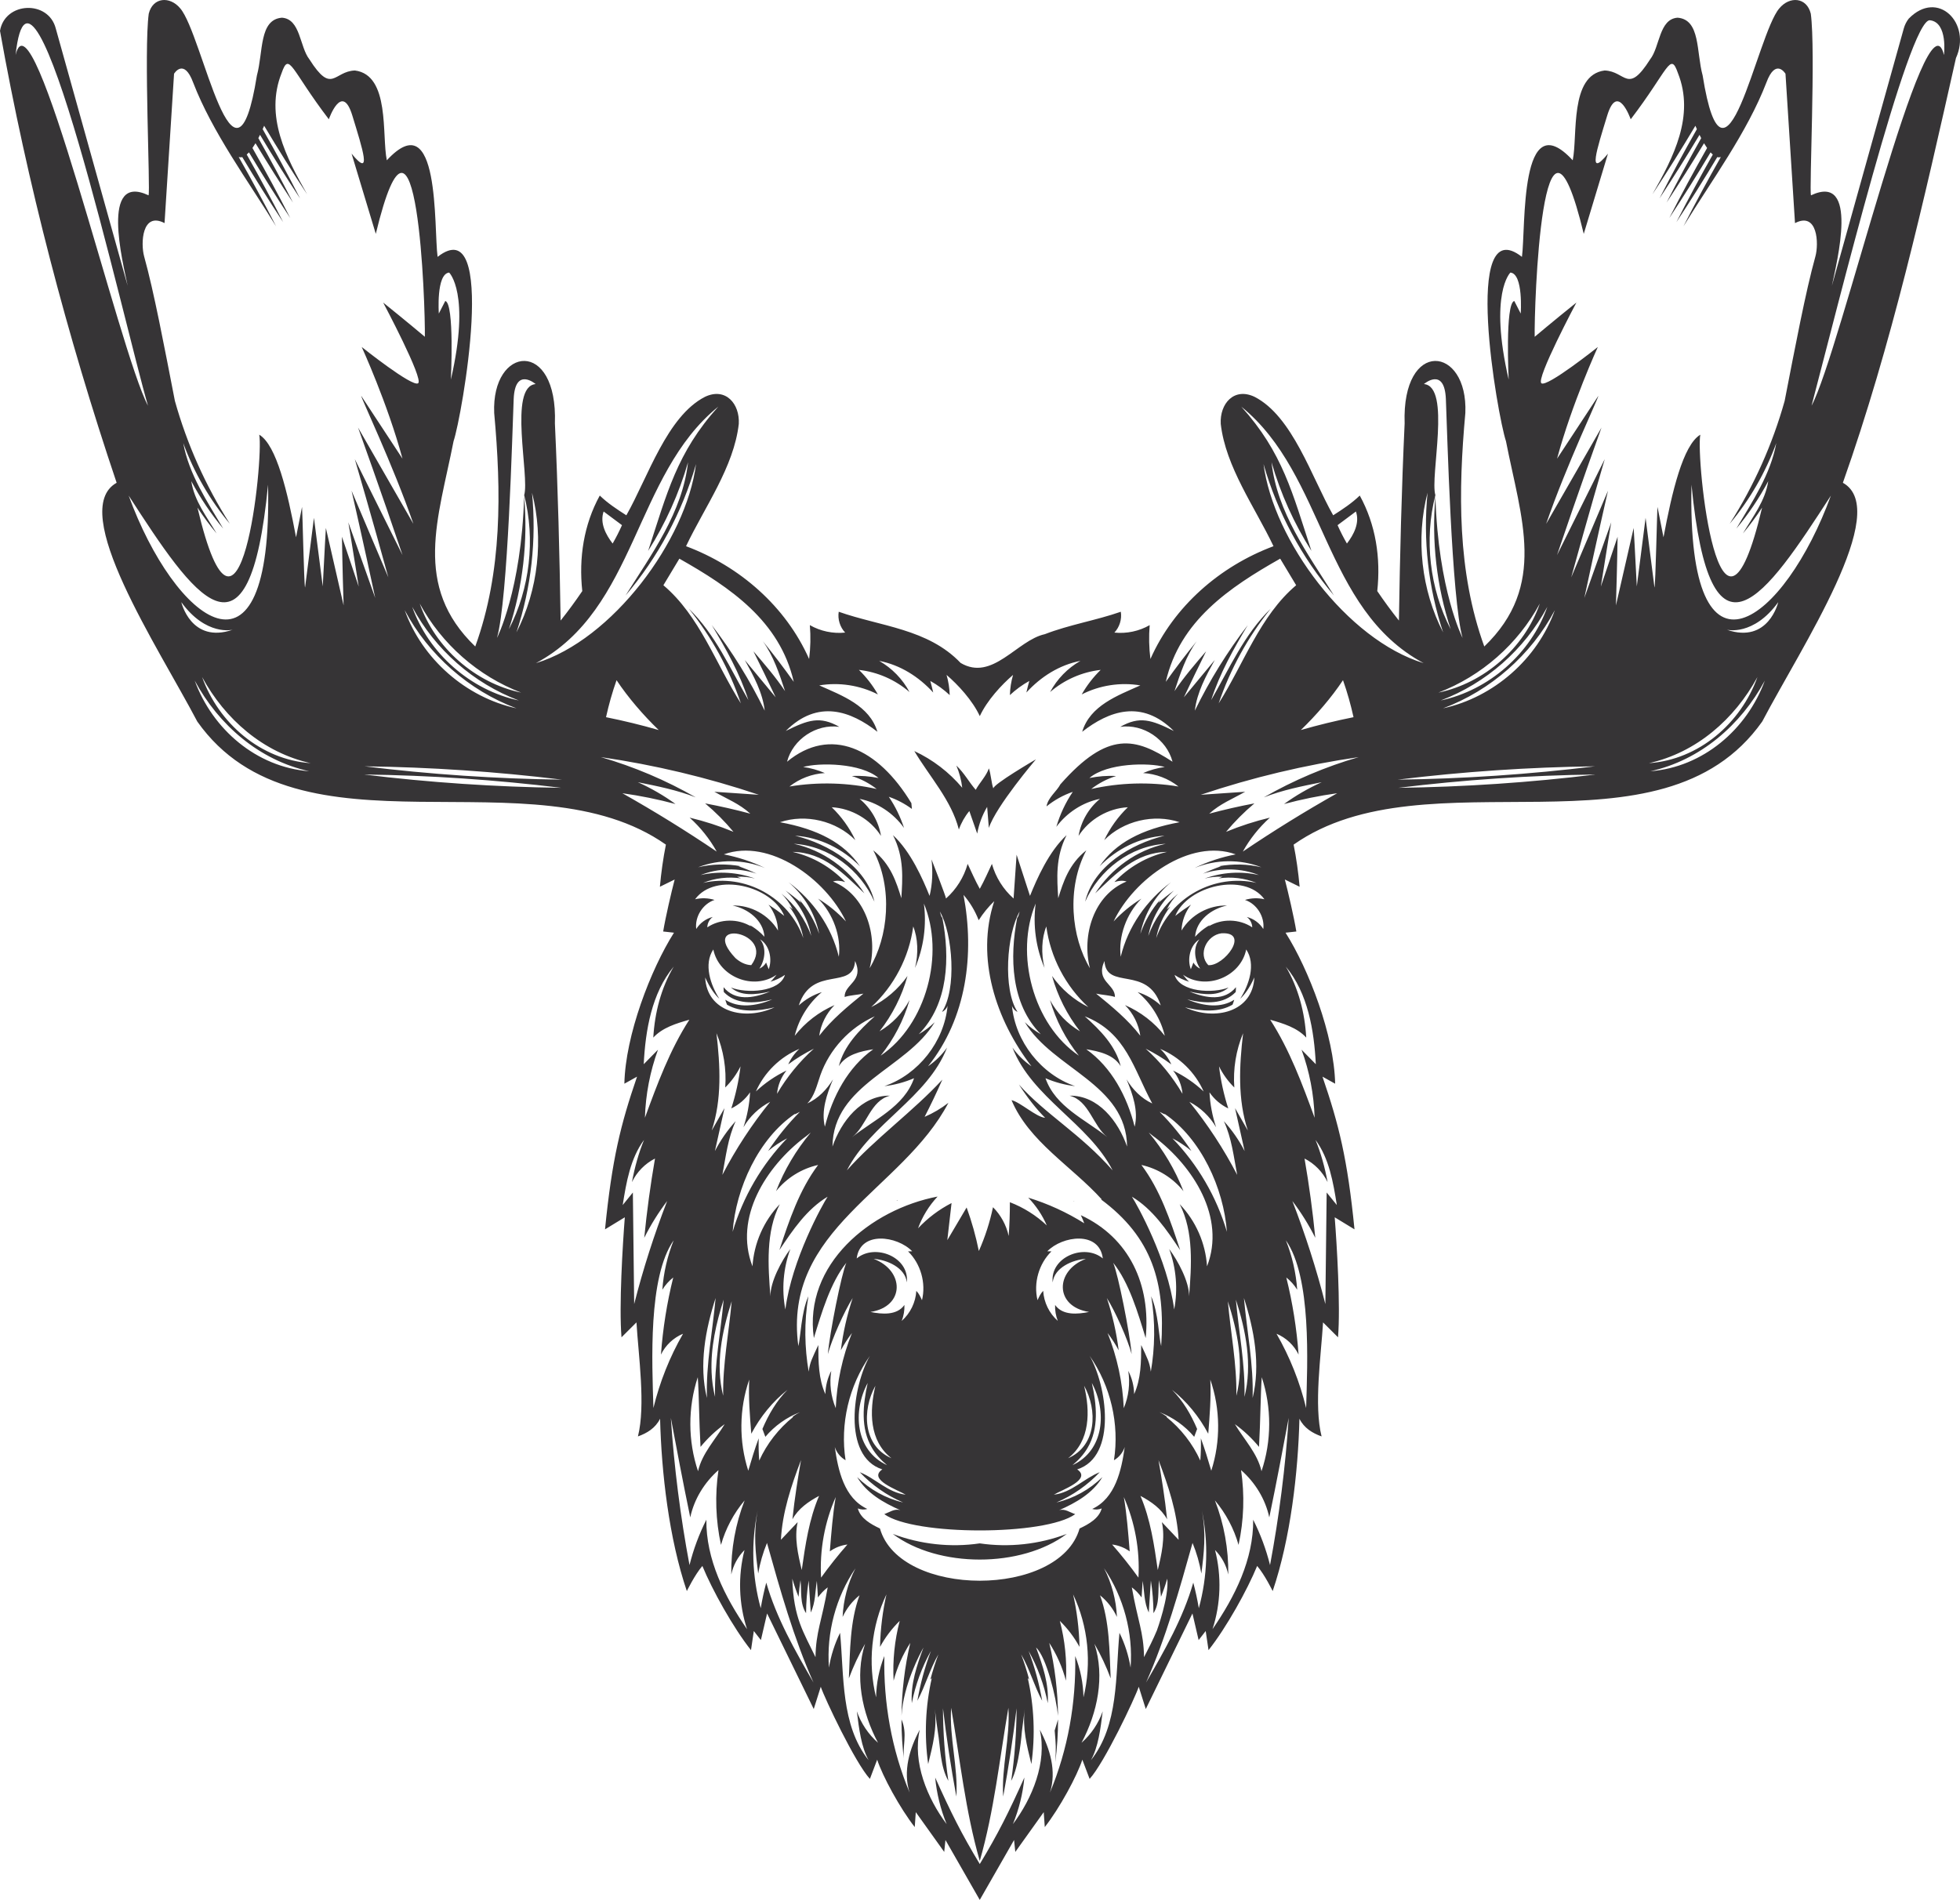 <?xml version="1.0" encoding="UTF-8"?>
<svg id="b" data-name="Layer 2" xmlns="http://www.w3.org/2000/svg" width="515.708" height="500" viewBox="0 0 515.708 500">
  <g id="c" data-name="Layer 2">
    <path d="m277.501,455.434l.891-2.932c-.002,3.754-.241,7.508-.72,11.231.214-3.712.149-4.594-.171-8.299Zm-19.707-49.258c-7.682,1.129-15.626.255-22.889-2.486,11.949,8.995,33.823,8.999,45.778,0-7.263,2.741-15.207,3.615-22.889,2.486Zm-23.6-223.484c-.01-.005-.02-.011-.031-.016.017.033.031.067.049.1-.007-.028-.012-.056-.018-.084Zm48.257,133.481c.078.014.157.022.235.036-.084-.029-.187-.071-.275-.103.014.022.027.045.04.067Zm-46.294-.19c.033-.04.064-.077.096-.115-.133.054-.268.108-.4.161.102-.015.203-.033.304-.047Zm45.237-133.29c-.007.028-.012.056-.018.083.017-.033.031-.067.049-.1-.01.005-.02.011-.03.016ZM514.645,15.28c-8.461,37.598-16.893,75.389-29.753,111.773,13.006,7.263-10.899,43.156-21.224,62.838-26.733,37.802-88.205,7.715-123.296,32.393.702,3.479,1.253,7.377,1.581,11.088-.14-.069-3.744-1.84-3.888-1.91.883,3.395,2.386,9.821,3.026,13.682l-2.843.315c6.137,9.702,12.792,27.031,13.051,39.741l-3.334-1.853c4.323,12.604,6.59,21.679,8.426,40.183-.669-.408-4.451-2.71-5.208-3.171.558,7.15,1.556,23.337.871,31.582-.002-.002-3.936-3.925-3.936-3.926-.529,8.78-2.447,21.889-.385,30.012-2.372-.843-4.609-2.186-5.829-4.657-.354,14.183-2.342,31.51-7.04,45.357,0,0-2.091-4.303-4.087-6.611-2.577,6.283-8.087,16.223-12.792,22.155-.186-1.254-.559-3.78-.745-5.034-.16.205-1.751,2.248-1.86,2.388l-1.628-7.009s-9.595,19.683-12.278,25.149c-.395-1.253-1.439-4.559-1.848-5.855-1.031,3.068-9.026,19.979-12.929,24.245l-1.916-5.053c-1.385,4.279-5.984,12.774-9.882,17.734l-.257-3.653-.019-.276-7.48,10.468-.324-3.14c-1.274,2.21-7.612,13.313-9.027,15.768-1.415-2.455-7.753-13.557-9.027-15.768l-.324,3.14-7.48-10.468-.019.276-.256,3.653c-3.898-4.96-8.497-13.455-9.882-17.734l-1.916,5.053c-3.902-4.265-11.897-21.177-12.929-24.245-.409,1.296-1.452,4.603-1.848,5.855-2.683-5.466-12.278-25.148-12.278-25.149l-1.628,7.009c-.109-.14-1.7-2.183-1.86-2.388-.186,1.255-.56,3.78-.745,5.034-4.705-5.932-10.215-15.872-12.792-22.155-1.996,2.308-4.087,6.611-4.087,6.611-4.699-13.847-6.686-31.174-7.04-45.357-1.22,2.471-3.457,3.814-5.829,4.657,2.062-8.142.144-21.213-.385-30.012,0,0-3.935,3.925-3.936,3.926-.685-8.245.313-24.432.871-31.582-.757.461-4.539,2.764-5.208,3.171,1.837-18.503,4.103-27.578,8.426-40.183l-3.334,1.853c.259-12.71,6.914-30.039,13.051-39.741l-2.843-.315c.64-3.861,2.144-10.287,3.026-13.682-.15.074-3.743,1.839-3.888,1.91.328-3.712.879-7.61,1.581-11.088-35.069-24.672-96.58,5.404-123.297-32.391-10.323-19.684-34.229-55.577-21.222-62.84C17.65,88.35,7.155,48.208,0,8.118,1.296.422,12.741-.052,14.673,7.495c0,0,18.92,67.722,18.92,67.722-1.26-6.114-7.288-29.846,5.495-23.814.505-1.406-1.261-38.11.05-47.792,1.071-4.381,5.57-4.68,8.283-1.414,5.962,6.929,14.3,54.428,20.176,17.658,1.694-6.152.538-14.705,6.579-15.198,4.922.333,4.641,7.683,7.244,10.973,5.962,9.386,6.38,3.103,11.964,2.92,9.313,1.186,7.028,17.132,8.398,23.634,14.099-15.259,12.317,17.785,13.357,25.416,15.969-12.492,6.414,41.984,4.203,48.5-3.993,20.352-10.887,38.081,5.705,54.039,7.148-19.713,6.85-40.903,4.985-61.44-.758-17.763,16.752-19.707,15.974,2.737.8,17.281,1.232,34.582,1.502,51.878,2.005-2.513,3.896-5.101,5.7-7.758-.942-8.755.385-17.454,4.603-25.141,2.09,2.021,4.545,3.636,6.994,5.197,5.673-10.003,10.686-26.064,20.691-31.181,5.411-2.566,9.182,1.81,8.893,7.12-1.284,11.348-9.02,21.942-13.879,32.194,14.111,5.277,26.237,15.826,32.382,29.684.374-2.954.442-5.947.194-8.914,2.79,1.601,6.089,2.298,9.288,1.964-1.362-1.439-2.005-3.527-1.69-5.483,10.976,3.878,23.46,4.45,32.073,13.468,8.375,4.973,14.85-5.996,22.146-7.563,6.486-2.509,13.434-3.615,20.001-5.905.316,1.956-.328,4.044-1.69,5.483,3.199.335,6.498-.363,9.288-1.964-.248,2.967-.18,5.96.194,8.914,6.146-13.858,18.271-24.407,32.382-29.684-4.857-10.246-12.597-20.852-13.88-32.194-.288-5.311,3.483-9.686,8.894-7.12,10.006,5.117,15.018,21.178,20.691,31.181,2.448-1.561,4.904-3.176,6.994-5.197,4.218,7.687,5.545,16.386,4.603,25.141,1.803,2.657,3.695,5.245,5.7,7.758.269-17.296.701-34.598,1.502-51.878-.778-22.444,16.732-20.5,15.973-2.737-1.865,20.535-2.162,41.73,4.986,61.44,16.603-15.995,9.694-33.661,5.702-54.039-2.209-6.538-11.767-60.973,4.206-48.5,1.036-7.59-.74-40.697,13.357-25.416,1.357-6.495-.901-22.454,8.397-23.634,5.585.184,6.002,6.467,11.965-2.919,2.597-3.289,2.326-10.642,7.243-10.973,6.042.493,4.886,9.046,6.58,15.198,5.882,36.767,14.209-10.728,20.176-17.658,2.713-3.266,7.212-2.967,8.283,1.414,1.311,9.682-.455,46.387.05,47.792,12.782-6.012,6.759,17.663,5.495,23.814,0,0,18.92-67.723,18.92-67.723.263-.942.701-1.812,1.289-2.576,7.68-7.899,16.612,1.234,12.44,10.361Zm-117.235,56.451s-5.703,5.453-.453,28.165c0,0-.985-20.05,1.474-20.687l1.695,3.307s.739-10.449-2.716-10.786Zm-281.948,10.786l1.695-3.307c2.459.637,1.474,20.687,1.474,20.687,5.25-22.712-.453-28.165-.453-28.165-3.455.337-2.716,10.786-2.716,10.786Zm263.01,99.757c12.085-2.517,22.636-11.776,26.685-23.44-5.792,10.69-15.333,19.08-26.685,23.44Zm28.659-22.57c-6.066,11.29-16.07,20.087-28.052,24.64,12.696-2.697,23.745-12.393,28.052-24.64Zm-10.389,16.46c-4.983,4.373-10.731,7.898-17.055,10.25,13.308-2.878,24.855-13.011,29.419-25.841-3.151,5.966-7.385,11.211-12.364,15.591Zm-22.084-75.091c7.232.623,1.534,24.345,3.013,29.233-2.985,11.636-1.497,24.628,4.028,35.29-3.7-11.279-5.052-23.123-4.019-34.944.738,24.74,7.145,37.23,7.145,37.23-2.914-10.342-4.031-54.211-4.391-62.849-.36-8.638-5.776-3.962-5.776-3.962Zm5.051,65.357c-3.923-11.862-5.306-24.326-4.099-36.761-3.142,12.117-1.628,25.632,4.099,36.761Zm-27.773-28.222c.735,1.654,1.556,3.269,2.461,4.836,1.812-2.355,3.415-5.434,2.369-8.433l-4.83,3.597Zm22.647,36.315c-26.552-14.238-25.798-49.529-47.983-67.507,10.941,12.134,13.48,22.81,18.457,37.972-4.566-7.232-8.117-15.072-10.496-23.33,1.472,13.237,9.58,24.138,16.435,35.062-8.543-10.083-14.893-21.867-18.542-34.597,2.585,20.092,22.015,46.277,42.129,52.4Zm-21.217,4.48c-3.037,4.579-7.044,9.22-11.095,13.123,4.611-1.327,9.189-2.438,13.865-3.382-.744-3.347-1.605-6.434-2.771-9.742Zm-46.627.437c2.599-3.651,5.314-7.219,8.14-10.698-2.808,3.912-4.348,8.568-5.849,13.143,2.484-3.708,5.405-7.1,8.319-10.481-1.992,4.015-3.941,8.05-5.848,12.106,2.707-3.27,5.414-6.54,8.121-9.81-2.324,4.206-4.694,8.55-5.24,13.323,3.875-7.946,8.55-15.502,13.932-22.515-3.755,6.265-7.391,12.751-9.633,19.732,4.803-8.298,8.679-17.293,15.655-24.035-5.961,7.392-10.642,15.919-13.679,24.901,6.585-10.392,10.865-23.055,20.386-31.087l-4.204-6.995c-13.38,7.573-26.44,16.386-30.099,32.414Zm7.597,48.983c3.432-1.667,7.084-2.851,10.798-3.574-11.991-4.349-26.841,6.489-32.132,17.654,2.172-2.337,4.642-4.362,7.322-6.003-3.971,3.991-6.101,9.955-5.446,15.293,1.93-7.967,6.828-14.874,13.243-19.616-4.112,3.445-7.054,8.338-8.065,13.574,1.155-3.347,2.943-6.378,5.211-8.985-.158.269-.311.541-.453.818,1.332-1.162,2.689-2.228,4.078-3.216-3.449,3.109-5.916,7.42-6.752,11.94,1.554-4.392,4.294-8.224,7.861-11.142-1.222,1.215-2.237,2.625-2.979,4.146.306-.254.613-.502.92-.746-1.886,2.439-3.195,5.35-3.718,8.301,3.776-10.702,15.316-17.043,26.375-14.512-3.066-1.264-6.621-1.675-9.98-1.191.347-.14.698-.278,1.053-.413-1.568-.098-3.169.06-4.717.458,4.554-1.656,9.516-2,14.288-.912-4.603-1.851-9.988-1.96-14.735-.375,1.525-.715,3.102-1.362,4.746-1.944-.184-.007-.368-.011-.553-.012,3.683-.666,7.466-.606,11.186.272-5.554-2.183-11.997-2.086-17.552.186Zm-3.929,88.489c4.215,4.38,6.809,10.286,7.183,16.353,4.977-12.869-3.629-26.251-13.734-33.966.02.065-.792-.591-1.604-1.247,3.864,4.597,6.966,9.834,9.14,15.433-2.763-3.465-6.739-5.943-11.068-6.898,4.949,6.593,7.612,14.577,10.196,22.405-3.526-5.302-7.231-10.777-12.693-14.05,1.311,2.012,9.423,16.507,11.121,29.682,1.007-5.292.549-10.854-1.31-15.91,2.294,3.072,5.297,8.625,5.232,12.452.63-8.007,1.257-17.004-2.465-24.254Zm-4.695,83.677c1.467,1.548,2.934,3.097,4.4,4.645-.364-7.235-2.71-14.214-5.29-20.982.773,4.39,1.679,9.974,2.267,15.592-1.557-2.829-4.213-4.673-7.015-6.166,2.636,6.16,3.61,12.88,4.56,19.513.992-4.137,1.987-8.446,1.078-12.602Zm-2.828-59.447c1.903,4.188,2.069,11.107,2.643,13.117,1.152-16.645-2.369-28.629-15.849-38.614.083.013.151.018.239.032-7.961-8.801-19.164-15.205-23.766-26.144,2.301.521,6.491,4.452,8.842,4.647-2.338-2.316-4.72-5.396-6.907-8.772,7.007,7.854,16.213,12.969,24.67,22.603-6.389-12.458-21.201-19.059-26.361-32.312,1.363,1.916,3.066,3.589,5.005,4.918-9.363-12.181-14.723-28.472-9.799-43.451-1.554,1.502-2.93,3.188-4.09,5.011-.93-2.432-2.288-4.699-3.994-6.666,2.96,15.61.81,32.444-9.332,45.105,1.939-1.33,3.642-3.002,5.005-4.918-5.16,13.252-19.971,19.854-26.361,32.312,7.278-8.232,17.588-15.671,25.127-23.889-1.508,3.417-3.085,6.72-4.672,9.802,2.234-.957,4.344-2.202,6.262-3.695-12.068,23.07-43.656,33.048-39.488,64.029.575-2.009.74-8.929,2.643-13.117-1.167,6.784-.988,13.656.082,19.848.298-2.49.996-3.675,2.534-7.014.005,4.389.041,8.934,1.858,12.93.029-2.125.563-4.241,1.545-6.126-.526,3.295-.112,6.735,1.181,9.811.296-6.768,1.743-13.484,4.26-19.774-1.089,1.434-2.067,2.954-2.921,4.54.586-4.669,1.63-9.28,3.114-13.746-2.174,3.422-5.493,10.837-6.528,14.757.487-5.629,3.574-21.102,4.857-24.031-4.171,5.189-6.52,13.172-8.544,19.814-2.756-19.436,14.958-33.88,32.555-37.249-2.252,2.403-4.012,5.264-5.141,8.358,2.53-2.698,5.527-4.957,8.817-6.646-.372,3.254-.744,6.508-1.116,9.761,1.693-2.866,3.386-5.732,5.08-8.599,1.357,3.732,2.433,7.566,3.215,11.459,1.644-3.697,2.896-7.568,3.726-11.527,2.06,2.064,3.511,4.728,4.127,7.578.216-2.959.321-5.926.316-8.892,3.594,1.38,6.914,3.468,9.715,6.109-1.174-2.705-2.84-5.196-4.891-7.315,5.183,1.591,10.155,3.868,14.746,6.751-.27-.723-.575-1.431-.895-2.132,12.802,5.946,18.449,18.382,17.051,32.344-2.024-6.642-4.373-14.625-8.544-19.814,1.283,2.929,4.37,18.402,4.857,24.031-1.036-3.92-4.354-11.335-6.528-14.757,1.484,4.466,2.529,9.077,3.114,13.746-.854-1.586-1.831-3.106-2.921-4.54,2.517,6.289,3.964,13.006,4.26,19.774,1.293-3.076,1.707-6.516,1.181-9.811.982,1.884,1.516,4.001,1.545,6.126,1.817-3.996,1.853-8.54,1.858-12.93,1.538,3.339,2.236,4.524,2.534,7.014,1.07-6.192,1.249-13.064.082-19.848Zm-15.507,55.979c6.12-2.847,7.698-10.203,8.56-16.314-.474,1.458-1.505,2.727-2.835,3.489,1.477-9.526-.869-19.59-6.406-27.481,4.421,7.597,7.417,26.467-3.266,29.89,3.942,2.677-4.114,5.41-6.135,6.654,4.653-.532,8.009-4.337,12.062-5.91-3.173,3.36-7.044,6.088-11.389,7.959,4.506-1.044,8.775-3.415,12.093-6.682-2.542,4.276-6.961,6.765-11.42,8.732,1.501-.519,2.884.588,4.272,1.023-7.851,5.716-42.399,5.711-50.24,0,1.25-.451,2.713-1.519,4.155-1.051.002-.004.004-.011.008-.021-4.422-1.96-8.789-4.443-11.311-8.684,3.318,3.267,7.587,5.638,12.093,6.682-4.346-1.871-8.216-4.599-11.389-7.959,4.051,1.572,7.412,5.379,12.062,5.91-2.01-1.235-10.085-3.983-6.135-6.654-10.684-3.423-7.687-22.292-3.266-29.89-5.537,7.891-7.883,17.955-6.406,27.481-1.33-.762-2.362-2.031-2.835-3.489.862,6.111,2.44,13.467,8.56,16.314-.817.235-1.714.185-2.5-.14.693,2.627,3.425,4.149,5.82,5.277,5.194,18.32,47.321,18.336,52.527,0,2.396-1.128,5.128-2.65,5.82-5.277-.786.325-1.682.375-2.5.14Zm-69.031,11.156c.396-4.98.792-9.961,1.545-14.292-2.925,6.635-4.255,13.966-3.849,21.206,2.168-3.015,4.481-5.925,6.929-8.717-1.659.203-3.266.829-4.624,1.803Zm20.58-78.956c.366-.003.731-.006,1.096-.009-3.923-4.08-13.706-5.475-14.61,1.878,4.842-4.049,13.925-.352,13.188,6.299-.417-3.878-5.229-5.965-8.72-6.185,8.152,3.067,8.281,12.555-.847,13.968,3.008.607,6.944.976,8.937-1.843.053,1.428-.191,2.866-.713,4.197,2.258-1.987,3.675-4.901,3.844-7.904.681.68,1.093,1.577,1.49,2.453,1.106-4.527-.339-9.591-3.667-12.853Zm-4.367,54.45c-5.889-4.58-5.815-12.413-4.223-19.081-3.559,6.422-3.341,15.788,4.223,19.081Zm-5.112-2.69c-3.076-5.19-2.395-11.477-1.143-17.116-3.979,7.361-3.323,17.74,5.092,21.623-1.562-1.289-2.941-2.793-3.949-4.507Zm47.214-51.76c-3.328,3.263-4.772,8.326-3.667,12.853.398-.876.809-1.773,1.49-2.453.169,3.003,1.586,5.917,3.844,7.904-.522-1.33-.766-2.769-.713-4.197,1.993,2.819,5.928,2.451,8.937,1.843-9.128-1.414-8.998-10.901-.847-13.968-3.491.22-8.303,2.307-8.72,6.185-.736-6.652,8.347-10.347,13.188-6.299-.904-7.353-10.687-5.958-14.61-1.878.365.003.731.006,1.096.009Zm8.591,35.369c1.591,6.668,1.666,14.502-4.223,19.081,7.564-3.294,7.782-12.659,4.223-19.081Zm.889,16.391c-1.008,1.714-2.387,3.218-3.949,4.507,8.415-3.883,9.071-14.262,5.092-21.623,1.253,5.639,1.933,11.926-1.143,17.116Zm11.101,27.195c-1.359-.974-2.965-1.6-4.624-1.803,2.448,2.792,4.761,5.703,6.929,8.717.406-7.24-.925-14.571-3.849-21.206.753,4.331,1.149,9.311,1.545,14.292Zm-87.366-7.688c-.91,4.156.086,8.465,1.078,12.602.95-6.632,1.924-13.353,4.56-19.513-2.802,1.493-5.458,3.337-7.015,6.166.588-5.618,1.494-11.202,2.267-15.592-2.58,6.769-4.926,13.747-5.29,20.982,1.467-1.548,2.934-3.097,4.4-4.645Zm-1.927-71.874c-1.858,5.056-2.316,10.618-1.31,15.91,1.698-13.175,9.81-27.67,11.121-29.682-5.461,3.273-9.167,8.749-12.693,14.05,2.584-7.829,5.247-15.812,10.196-22.405-4.328.955-8.304,3.433-11.068,6.898,2.174-5.598,5.276-10.835,9.14-15.433-.812.656-1.624,1.312-1.604,1.247-10.103,7.711-18.712,21.101-13.734,33.966.374-6.067,2.968-11.973,7.183-16.353-3.721,7.25-3.095,16.247-2.465,24.254-.065-3.826,2.938-9.38,5.232-12.452Zm-6.697-100.292c-5.555-2.272-11.998-2.369-17.552-.186,3.72-.878,7.504-.938,11.186-.272-.185.002-.369.005-.553.012,1.644.583,3.221,1.23,4.746,1.944-4.747-1.585-10.132-1.477-14.735.375,4.772-1.088,9.734-.744,14.288.912-1.548-.398-3.149-.555-4.717-.458.355.135.706.273,1.053.413-3.358-.484-6.914-.073-9.98,1.191,11.059-2.531,22.599,3.81,26.375,14.512-.523-2.951-1.832-5.862-3.718-8.301.307.244.613.492.92.746-.742-1.521-1.757-2.931-2.979-4.146,3.567,2.918,6.308,6.75,7.861,11.142-.837-4.521-3.304-8.831-6.752-11.94,1.39.988,2.746,2.054,4.078,3.216-.142-.276-.295-.548-.453-.818,2.268,2.607,4.056,5.638,5.211,8.985-1.01-5.236-3.953-10.129-8.065-13.574,6.415,4.742,11.313,11.649,13.243,19.616.655-5.338-1.475-11.302-5.446-15.293,2.679,1.641,5.149,3.666,7.322,6.003-5.279-11.157-20.151-22.009-32.132-17.654,3.714.723,7.366,1.907,10.798,3.574Zm20.984,33.953c-.103-3.422,5.205-4.056,2.747-9.469-.435,7.869-11.28.958-14.807,11.692,1.741-1.59,3.832-2.795,6.08-3.504-3.527,2.94-6.073,7.037-7.147,11.502,2.744-3.508,6.38-6.313,10.471-8.076-2.156,2.168-3.591,5.042-4.029,8.068,3.268-4.262,7.471-7.698,11.634-11.092-1.599.347-3.437.405-4.949.879Zm18.527-7.653c.934-3.79.753-7.847-.473-10.901-1.074,8.068-5.061,15.716-11.06,21.217,3.798-1.877,7.113-4.72,9.548-8.187-1.466,5.272-3.98,10.251-7.353,14.561,3.322-1.95,6.088-4.834,7.898-8.234-1.545,5.316-4.144,10.323-7.602,14.645,12.06-8.18,16.914-26.769,11.368-40.036.754,5.717-.058,11.632-2.325,16.935Zm.977,17.452c1.53-.863,2.945-1.927,4.199-3.157-7.374,12.298-26.739,16.264-26.9,32.73,2.283-6.592,7.558-13.51,15.134-13.393-5.176,1.291-6.125,7.952-9.973,10.927,5.835-4.695,13.682-7.977,16.306-15.523-2.479,1.067-5.114,1.773-7.795,2.087,8.965-3.097,15.744-11.738,16.619-21.182-.217.725-.772,1.342-1.471,1.635,3.894-5.838,2.861-20.518-.565-26.42.199.759.398,1.519.649,1.645,2.033,10.419,1.659,22.689-6.203,30.652Zm-25.889,10.797c-.918,2.601-1.506,5.473-3.442,7.436,2.914-1.355,5.147-3.664,6.77-6.345-1.653,3.956-3.145,8.288-2.139,12.456,1.996-7.934,6.06-15.647,12.732-20.381-3.329.549-7.177,1.373-9.06,4.455,1.317-5.32,5.365-9.49,9.463-13.128-6.61,2.939-11.918,8.684-14.325,15.506Zm-8.915-1.231c-1.41,1.732-2.285,3.893-2.478,6.117,2.589-4.426,5.871-8.447,9.687-11.872-2.257,1.135-4.587,2.515-6.74,4.132.684-1.542,1.688-2.941,2.929-4.083-5.049,2.1-9.234,6.2-11.437,11.204,2.38-2.226,5.101-4.088,8.039-5.499Zm-18.642,59.86c-2.683,8.299-4.435,17.608-2.286,26.312-.272-8.952,1.496-17.541,2.286-26.312Zm-1.06,19.584c.092,2.176.385,4.343.911,6.436-.208-8.649,1.494-17.004,2.263-25.592-1.969,6.147-3.451,12.636-3.174,19.155Zm2.039-98.339c-1.176-1.096-2.399-2.695-3.725-5.611.428,9.102,10.394,11.539,18.253,7.867-4.568,1.102-9.026,1.354-12.508-.694-.176-.425-.325-.86-.451-1.303,3.406,2.229,7.932,1.772,12.357-.076-4.885,1.158-9.602,1.316-12.746-1.952-.043-.423-.064-.847-.062-1.272,2.938,3.624,7.635,3.03,12.207,1.153-3.872.871-7.675,1.248-10.268-1.074,3.996,1.62,12.828,1.279,14.208-3.313-1.171.803-2.475,1.412-3.842,1.793.516-.397.902-.96,1.637-1.843-6.046,4.234-15.178.587-16.642-6.648-2.602,3.893-.731,9.336,1.583,12.973Zm4.224-10.712c1.142,1.022,2.582,1.813,4.172,1.871,6.57-8.853-14.049-12.383-4.172-1.871Zm6.31,2.784c.738-.328,1.369-.894,1.773-1.593.227.587.454,1.174.681,1.76.999-2.621.222-6.351-2.271-7.878,1.777,2.16,1.282,5.522-.184,7.711Zm-16.908-18.253c1.678-.4,3.464-.34,5.112.172-3.098,1.032-5.226,4.414-4.817,7.654.968-1.566,2.564-2.731,4.35-3.175-.871.622-1.422,1.671-1.439,2.741,3.374-2.279,8.093-2.364,11.548-.21-1.395-1.022,1.484.432,3.487,2.685-.293-4.362-4.344-7.387-8.382-8.217,4.768-.151,9.526,2.467,11.949,6.577-.055-2.465-.985-4.851-2.488-6.811,1.383.894,2.755,1.868,4.138,2.959-3.222-7.917-18.202-11.593-23.459-4.376Zm.771,150.52c1.029-4.662,4.597-8.36,7.008-12.387-2.364,1.711-4.505,3.728-6.356,5.984-.384-6.834-.393-13.689-.72-18.339-2.633,7.967-2.609,16.788.067,24.741Zm8.853-44.726c-2.561,8.008-4.344,16.612-2.239,24.871-.142-8.346,1.491-16.467,2.239-24.871Zm10.129-52.484c-2.914,1.503-5.385,3.851-7.034,6.684.99-2.966,1.577-6.066,1.741-9.189-1.238,1.813-2.96,3.291-4.94,4.238,1.161-3.602,1.975-7.315,2.428-11.073-1.018,2.062-2.384,3.951-4.023,5.563.356-4.854-.443-9.788-2.312-14.282,1.001,8.563,1.468,17.44-1.254,25.62,1.124-1.965,2.247-3.93,3.371-5.895-.84,3.764-1.681,7.529-2.521,11.293,1.464-2.852,3.307-5.508,5.467-7.876-2.05,4.397-2.606,9.4-3.507,14.139,3.511-6.773,7.788-13.315,12.584-19.224Zm-9.88,34.212c2.71-9.193,7.672-17.712,14.332-24.604-1.777.923-3.454,2.038-4.992,3.32,2.435-3.701,5.241-7.157,8.362-10.301-.879.458-1.758.916-1.23.479-9.675,6.503-15.64,19.676-16.471,31.106Zm74.876-82.663c.251-.126.45-.885.649-1.645-3.426,5.902-4.459,20.582-.565,26.42-.699-.292-1.254-.909-1.471-1.635.875,9.444,7.654,18.085,16.619,21.182-2.681-.314-5.316-1.019-7.795-2.087,2.624,7.546,10.471,10.828,16.306,15.523-3.848-2.976-4.797-9.636-9.973-10.927,7.579-.115,12.849,6.799,15.134,13.393-.165-16.47-19.522-20.427-26.9-32.73,1.254,1.23,2.669,2.294,4.199,3.157-7.861-7.963-8.236-20.233-6.203-30.652Zm4.855-3.735c-5.544,13.266-.694,31.854,11.368,40.036-3.458-4.323-6.057-9.33-7.602-14.645,1.81,3.4,4.576,6.284,7.898,8.234-3.373-4.309-5.887-9.288-7.353-14.561,2.435,3.467,5.75,6.309,9.548,8.187-5.999-5.501-9.986-13.149-11.06-21.217-1.226,3.053-1.407,7.111-.473,10.901-2.266-5.302-3.078-11.218-2.325-16.935Zm20.851,24.587c-1.512-.473-3.35-.531-4.949-.879,4.163,3.394,8.366,6.83,11.634,11.092-.437-3.026-1.872-5.9-4.028-8.068,4.09,1.763,7.727,4.568,10.471,8.076-1.073-4.464-3.619-8.562-7.147-11.502,2.249.709,4.339,1.914,6.08,3.504-3.527-10.735-14.372-3.824-14.807-11.692-2.458,5.412,2.85,6.047,2.747,9.469Zm19.542-4.011c-1.368-.382-2.672-.99-3.842-1.793,1.381,4.592,10.213,4.933,14.208,3.313-2.593,2.321-6.396,1.945-10.268,1.074,4.572,1.877,9.268,2.471,12.207-1.153.002.425-.018.849-.062,1.272-3.144,3.269-7.862,3.11-12.746,1.952,4.425,1.848,8.951,2.305,12.357.076-.125.443-.275.878-.451,1.303-3.482,2.048-7.94,1.796-12.508.694,7.859,3.672,17.824,1.235,18.253-7.867-1.327,2.915-2.549,4.515-3.725,5.611,2.314-3.637,4.185-9.08,1.583-12.973-1.464,7.235-10.597,10.882-16.642,6.648.735.883,1.121,1.447,1.637,1.843Zm2.705-11.157c-2.493,1.528-3.27,5.257-2.271,7.878.227-.587.454-1.174.681-1.76.405.699,1.035,1.265,1.773,1.593-1.465-2.188-1.961-5.551-.184-7.711Zm2.322,6.798c4.126.344,11.15-8.845,3.445-8.382-3.814.504-6.265,5.425-3.445,8.382Zm11.661,113.908c2.15-8.704.398-18.013-2.286-26.312.789,8.772,2.558,17.36,2.286,26.312Zm-4.4-25.884c.768,8.588,2.471,16.943,2.263,25.592,2.127-8.482.36-17.439-2.263-25.592Zm-19.926-65.993c1.241,1.142,2.245,2.541,2.929,4.083-2.153-1.617-4.483-2.997-6.74-4.132,3.817,3.425,7.098,7.446,9.688,11.872-.193-2.225-1.068-4.386-2.478-6.117,2.937,1.412,5.658,3.273,8.039,5.499-2.203-5.005-6.388-9.104-11.437-11.204Zm-19.841-8.57c4.098,3.639,8.145,7.809,9.463,13.128-1.883-3.082-5.73-3.906-9.06-4.455,6.673,4.734,10.737,12.447,12.732,20.381,1.006-4.168-.486-8.5-2.139-12.456,1.623,2.681,3.857,4.989,6.77,6.345-4.903-8.977-6.798-18.643-17.767-22.943Zm37.404,56.721c-.832-11.43-6.794-24.602-16.471-31.106.529.438-.351-.02-1.23-.479,3.121,3.144,5.927,6.6,8.362,10.301-1.538-1.282-3.215-2.397-4.992-3.32,6.659,6.892,11.622,15.411,14.332,24.604Zm2.704-14.988c-.901-4.739-1.457-9.743-3.507-14.139,2.16,2.368,4.003,5.025,5.467,7.876-.84-3.764-1.681-7.529-2.521-11.293,1.124,1.965,2.247,3.93,3.371,5.895-2.722-8.18-2.255-17.057-1.254-25.62-1.869,4.494-2.668,9.428-2.312,14.282-1.639-1.612-3.005-3.502-4.022-5.563.453,3.757,1.267,7.471,2.428,11.073-1.98-.948-3.702-2.426-4.94-4.238.163,3.122.751,6.223,1.741,9.189-1.649-2.833-4.12-5.182-7.034-6.684,4.796,5.909,9.073,12.451,12.584,19.224Zm-2.455,33.259c.748,8.404,2.382,16.526,2.239,24.871,2.104-8.259.321-16.863-2.239-24.871Zm1.845,32.339c2.411,4.027,5.979,7.725,7.008,12.387,2.677-7.953,2.701-16.774.067-24.741-.326,4.65-.336,11.504-.72,18.339-1.85-2.256-3.992-4.273-6.356-5.984Zm2.667-137.961c1.648-.512,3.434-.572,5.112-.172-5.26-7.214-20.232-3.544-23.459,4.376,1.382-1.091,2.755-2.065,4.138-2.959-1.502,1.96-2.432,4.345-2.488,6.811,2.423-4.109,7.181-6.728,11.949-6.577-4.038.83-8.089,3.855-8.382,8.217,2.003-2.253,4.882-3.707,3.487-2.685,3.454-2.155,8.174-2.069,11.548.21-.017-1.07-.567-2.12-1.439-2.741,1.786.444,3.382,1.609,4.35,3.175.41-3.24-1.718-6.622-4.817-7.654Zm-33.914-32.605c-2.361.732-4.589,1.895-6.54,3.413,7.514-1.686,15.352-1.91,22.95-.656-2.643-2.092-5.939-3.346-9.304-3.541,1.813-.793,3.738-1.331,5.7-1.591-4.197-1.205-15.209-1.075-19.831,2.893,2.322-.449,4.659-.664,7.024-.517Zm-86.93-11.852c5.928-2.959,9.012-3.987,14.105-1.091-6.055-.85-12.215,3.261-13.755,9.178,11.395-9.411,23.91-3.667,32.71,10.9.049.515.095,1.023.138,1.522-1.854-1.358-3.901-2.452-6.076-3.196,1.715,2.532,3.05,5.297,4.005,8.192-2.776-3.871-7.007-6.718-11.69-7.641,2.968,2.427,5.01,5.96,5.631,9.743-2.797-4.373-7.777-7.269-12.961-7.538,2.569,2.48,4.684,5.429,6.21,8.657-5.036-5.089-13.044-6.994-19.832-4.718,9.983,1.821,16.911,5.488,21.043,11.591-4.509-4.569-10.531-7.631-17.08-8.045,8.882,2.177,18.702,8.085,20.892,17.367-3.705-8.33-11.896-14.698-21.214-15.233,7.707,1.669,14.362,6.55,18.568,13.034-5.464-5.14-10.617-10.787-18.889-10.901,5.384,1.234,10.16,4.066,13.836,7.933-1.147-.368-2.25-.464-3.203-.142,8.618,3.491,11.872,14.172,9.634,22.822,4.905-8.169,6.233-21.063.957-31.028,4.615,3.645,6.085,8.41,7.393,12.596.301-5.107.8-10.72-2.206-16.594,4.691,4.319,7.84,11.549,9.634,15.985.764-3.151.872-6.383.513-9.594,0,0,3.884,9.994,3.805,10.281,2.721-2.407,4.727-5.612,5.701-9.11.992,2.084,1.897,4.234,3.191,6.564,1.293-2.329,2.199-4.48,3.191-6.564.975,3.499,2.981,6.704,5.701,9.11l.794-11.517,3.524,10.83c1.794-4.437,4.943-11.666,9.634-15.985-3.007,5.874-2.507,11.487-2.206,16.594,1.308-4.186,2.778-8.951,7.393-12.596-5.276,9.966-3.948,22.86.957,31.028-2.238-8.65,1.016-19.331,9.634-22.822-.953-.322-2.057-.225-3.203.142,3.676-3.867,8.452-6.699,13.836-7.933-8.272.114-13.425,5.76-18.889,10.901,4.206-6.484,10.861-11.365,18.568-13.034-9.318.535-17.508,6.903-21.213,15.233,2.19-9.282,12.01-15.19,20.892-17.367-6.549.414-12.572,3.476-17.08,8.045,4.132-6.103,11.059-9.771,21.043-11.591-6.788-2.276-14.796-.371-19.832,4.718,1.526-3.228,3.642-6.177,6.21-8.657-5.184.269-10.164,3.165-12.961,7.538.62-3.784,2.662-7.317,5.631-9.743-4.569.901-8.706,3.632-11.483,7.359.964-3.265,2.411-6.381,4.326-9.208-2.506.857-4.851,2.168-6.912,3.831.421-2.4,2.614-3.84,3.708-5.895-.004.012-.009.024-.012.036,12.513-14.177,19.714-12.243,29.462-5.9-1.54-5.917-7.7-10.027-13.755-9.178,5.093-2.896,8.177-1.868,14.105,1.091-8.474-8.474-17.15-5.235-24.121.206,2.065-6.889,9.275-9.515,15.301-12.206-5.217-.882-10.712-.035-15.423,2.376,1.349-2.373,3.034-4.554,4.989-6.459-4.889.545-9.597,2.61-13.31,5.836,1.816-3.413,4.617-6.294,7.977-8.206-5.518,1.065-10.388,4.141-14.214,8.322.234-1.019.483-2.034.767-3.041-1.847,1.026-3.567,2.28-5.109,3.725.049-1.798.33-3.589.833-5.315-3.001,2.572-6.827,6.693-8.75,10.844-1.922-4.151-5.748-8.273-8.75-10.844.503,1.726.784,3.518.833,5.315-1.542-1.445-3.262-2.699-5.109-3.725.283,1.006.533,2.022.767,3.041-3.826-4.18-8.695-7.256-14.214-8.322,3.36,1.912,6.161,4.793,7.977,8.206-3.713-3.227-8.421-5.291-13.31-5.836,1.955,1.905,3.64,4.086,4.989,6.459-4.71-2.411-10.205-3.258-15.423-2.376,6.025,2.69,13.236,5.318,15.301,12.206-6.972-5.441-15.647-8.68-24.122-.206Zm10.288,11.068c-3.365.195-6.661,1.449-9.304,3.541,7.598-1.253,15.436-1.029,22.95.656-1.951-1.518-4.178-2.681-6.54-3.413,2.365-.147,4.703.068,7.024.517-4.614-3.966-15.644-4.098-19.831-2.893,1.962.26,3.887.798,5.7,1.591Zm-38.271-56.422l-4.205,6.995c9.522,8.032,13.8,20.693,20.386,31.087-3.038-8.982-7.718-17.509-13.679-24.901,6.976,6.742,10.852,15.736,15.655,24.035-2.242-6.981-5.878-13.467-9.633-19.732,5.382,7.013,10.057,14.569,13.932,22.515-.547-4.774-2.917-9.118-5.24-13.323,2.707,3.27,5.414,6.54,8.121,9.81-1.906-4.056-3.856-8.092-5.848-12.106,2.914,3.381,5.835,6.772,8.319,10.481-1.5-4.576-3.041-9.231-5.849-13.143,2.826,3.478,5.541,7.047,8.14,10.698-3.658-16.029-16.719-24.842-30.099-32.414Zm-17.56-3.981c.905-1.567,1.727-3.182,2.461-4.836l-4.83-3.597c-1.046,2.999.557,6.078,2.369,8.433Zm-20.185,31.479c20.115-6.123,39.544-32.308,42.129-52.4-3.649,12.73-9.999,24.514-18.542,34.597,6.854-10.922,14.965-21.828,16.435-35.062-2.379,8.258-5.93,16.098-10.496,23.33,4.975-15.165,7.524-25.85,18.457-37.972-22.185,17.978-21.431,53.269-47.983,67.507Zm21.217,4.48c-1.165,3.308-2.027,6.395-2.771,9.742,4.676.943,9.254,2.054,13.865,3.382-4.051-3.904-8.057-8.545-11.095-13.123Zm-22.245-49.333c1.207,12.435-.176,24.899-4.099,36.761,5.727-11.129,7.241-24.644,4.099-36.761Zm-9.215,38.214s6.407-12.491,7.145-37.23c1.033,11.82-.319,23.665-4.019,34.944,5.525-10.662,7.013-23.655,4.029-35.29,1.477-4.951-4.221-28.592,3.012-29.233,0,0-5.416-4.676-5.776,3.962-.36,8.638-1.477,52.507-4.391,62.849Zm-20.332-9.049c4.049,11.664,14.6,20.923,26.685,23.44-11.352-4.359-20.892-12.75-26.685-23.44Zm26.077,25.51c-11.982-4.553-21.986-13.35-28.052-24.64,4.306,12.247,15.355,21.943,28.052,24.64Zm-17.663-8.18c-4.978-4.379-9.213-9.625-12.364-15.591,4.564,12.83,16.111,22.963,29.419,25.841-6.324-2.352-12.072-5.877-17.055-10.25ZM38.938,106.77C32.583,85.091,8.36-24.548,4.099,14.47,8.66-4.371,31.422,92.759,38.938,106.77Zm-5.087,23.654c11.974,32.906,37.963,54.099,36.677-2.861-4.941,51.133-19.568,29.315-36.677,2.861Zm27.372,35.309s-6.985,1.752-13.516-7.258c0,0,2.545,11.017,13.516,7.258Zm20.123,37.235c-13.138-2.897-23.808-12.166-30.114-23.853,4.692,12.841,16.276,22.795,30.114,23.853Zm.395-2.121c-12.508-2.799-22.522-11.569-28.565-22.668,4.383,12.197,15.42,21.748,28.565,22.668Zm8.232-59.584l4.413,13.117c-1.519-9.631-2.738-16.925-2.738-16.925l7.079,19.906c-3.09-14.536-6.226-28.218-6.226-28.218l9.674,22.796c-4.235-15.477-8.821-31.107-8.821-31.107l12.555,25.246c-5.428-16.129-11.702-33.557-11.702-33.557l14.564,25.342c-5.286-15.348-14.07-33.799-13.711-33.653l10.84,16.498c-3.917-14.535-10.727-29.39-10.727-29.39,0,0,13.337,10.651,14.847,9.544,1.51-1.107-9.206-21.239-9.206-21.239,5.954,4.781,10.971,9.006,10.971,9.006.157-7.338-1.908-72.679-12.909-27.085l-6.37-21.107c5.503,6.708,2.909-1.15.188-10.063-2.721-8.914-6.172,1.014-6.172,1.014-9.988-13.08-10.396-17.964-12.426-12.163-4.482,11.284,1.187,22.195,6.713,31.905-3.902-5.911-7.674-11.931-11.308-18.037-.128.3-.258.598-.389.891,3.418,6.009,6.702,12.093,9.833,18.232-3.626-5.49-7.138-11.076-10.531-16.737-.145.296-.291.587-.439.869,3.158,5.594,6.195,11.25,9.105,16.954-3.384-5.125-6.669-10.334-9.852-15.608-.266.45-.535.871-.805,1.255,3.458,6.072,6.778,12.22,9.943,18.426-3.74-5.666-7.36-11.432-10.854-17.278-.198.215-.395.406-.592.573,3.328,5.866,6.528,11.802,9.582,17.791-3.708-5.614-7.296-11.329-10.76-17.121-.302.09-.604.073-.935-.023,3.418,6.01,6.7,12.092,9.831,18.231-7.382-11.995-16.788-24.751-21.811-37.815-2.455-6.622-5.03-2.326-5.03-2.326l-2.504,39.307c-5.967-3.103-6.303,5.411-5.366,8.777,2.574,9.245,5.297,23.69,8.092,38.029,3.204,11.419,8.063,22.307,14.455,32.319-5.242-6.232-9.438-13.504-12.256-21.224,1.486,8.223,6.312,15.379,10.518,22.502-3.212-3.833-6.034-8.036-8.404-12.492.775,5.184,4.055,9.349,6.666,13.769-1.806-2.162-3.491-4.438-5.046-6.806,11.22,47.595,17.475-12.996,16.255-19.188,4.558,2.732,7.461,15.108,9.686,27.004.966-4.848,1.577-7.998,1.577-7.998.108.657.521,20.612.797,21.221,1.306-10.229,2.338-18.349,2.338-18.349l2.314,18.046c.439-8.788.822-15.38.822-15.38l4.667,20.377c-.328-10.093-.436-18.057-.436-18.057Zm57.715,66.071c-17.182-2.106-34.597-3.29-51.906-3.507,17.181,2.114,34.597,3.283,51.906,3.507Zm.145-2.152c-17.182-2.107-34.597-3.29-51.906-3.507,17.181,2.114,34.597,3.283,51.906,3.507Zm40.749,18.933c-1.863-3.342-4.28-6.374-7.124-8.934,3.935.937,7.795,2.187,11.532,3.734-2.256-2.712-4.757-5.222-7.461-7.488,3.999.752,7.969,1.657,11.899,2.712-2.956-2.663-6.029-3.811-9.482-5.784.046.01.253.02.236.031l11.48.781c-13.521-4.545-27.453-7.869-41.57-9.917,8.707,2.522,17.112,6.088,24.977,10.596-4.896-1.919-10.083-2.958-15.24-3.988,3.489,1.567,6.816,3.494,9.911,5.739-4.599-1.234-9.273-2.183-13.989-2.841,8.482,4.779,16.768,9.904,24.832,15.359Zm-19.207,55.954c1.251-1.272,2.502-2.543,3.752-3.815-2.093,5.735-3.258,11.807-3.438,17.909,3.259-8.883,6.558-17.85,11.69-25.8-3.44.979-7.064,2.068-9.486,4.7.377-6.557,2.049-13.038,5.373-18.672-5.814,6.967-7.447,16.832-7.892,25.677Zm6.171,36.003c-2.307,3.032-4.33,6.28-6.035,9.687.686-6.986,1.631-13.946,2.831-20.862-2.624,1.328-4.791,3.542-6.062,6.195.709-3.862,1.763-7.66,3.175-11.097-3.601,4.892-4.659,11.145-5.614,17.144.893-1.101,1.785-2.202,2.678-3.302.114,9.785.229,19.57.343,29.355,2.347-9.203,5.248-18.265,8.683-27.12Zm4.174,34.933c-2.516,1.042-4.625,3.032-5.811,5.484.495-6.839,1.577-13.635,3.231-20.289-1.134.895-2.11,1.991-2.867,3.221.314-4.452,1.323-8.854,2.98-12.999-6.772,9.693-5.683,32.118-5.329,44.133,1.655-6.842,4.289-13.447,7.797-19.55Zm16.834,77.745c-2.184-6.689-2.417-14.003-.663-20.818-1.745,1.751-2.97,4.014-3.481,6.433-.095-6.644,1.106-13.305,3.513-19.498-2.871,3.403-5.006,7.424-6.218,11.708-1.407-6.45-1.632-13.157-.66-19.687-3.694,3.244-6.405,7.64-7.428,12.448-1.94-9.33-3.701-18.698-5.108-26.189.866,12.996,2.507,25.941,4.911,38.742,1.028-4.128,2.518-8.141,4.434-11.939-.107,10.407,4.785,20.235,10.699,28.799Zm3.069-50.223c-.057,1.953-.013,3.909.141,5.857,2.032-4.457,5.123-8.428,8.944-11.492-.689.31.494-.617,1.817-1.26-3.534,1.349-6.715,3.609-9.151,6.502-.266-.686-.523-1.375-.772-2.068,1.623-3.813,3.684-7.372,6.602-10.301-3.855,3.031-7.14,7.052-9.525,11.553-.385-4.738-.77-9.492-.544-14.24-2.659,7.685-2.749,16.235-.254,23.975.836-2.841,1.699-5.73,2.742-8.527Zm14.421,64.278c-5.246-11.809-8.75-24.302-12.235-36.744-1.068,2.588-1.847,5.295-2.319,8.055-.663-5.238-1.326-10.477-.114-16.709-1.795,8.509-1.524,17.446.783,25.831.379-2.265.866-4.513,1.458-6.732,2.674,9.347,7.574,17.876,12.428,26.299Zm3.74-25.057c-.986.747-1.85,1.649-2.568,2.656-.097-1.45-.193-2.902-.286-4.358-.457,2.839-.356,5.69-1.601,8.328-.195-2.801-.381-5.607-.555-8.428-.441,2.837-.669,5.717-.684,8.602-1.688-2.588-1.126-5.75-1.471-8.702-.223,1.455-.391,2.922-.506,4.394-.648-1.61-1.2-3.217-1.649-4.779.346,10.459,2.982,14.089,6.106,20.66.094-6.636,1.682-9.577,3.213-18.373Zm13.232,40.898c-4.219-7.94-6.172-17.479-3.399-26.033-1.674,2.904-3.103,5.95-4.267,9.093.328-7.302.26-14.937,2.804-21.87-1.893,1.526-3.429,3.494-4.45,5.701.197-4.445,1.359-8.844,3.382-12.806-5.161,7.604-7.662,16.977-6.974,26.142.514-3.175,1.503-6.273,2.924-9.159,1.069,11.208.15,24.293,7.504,33.514-1.918-3.454-2.52-8.207-3.092-12.858,1.105,3.175,3.043,6.055,5.567,8.275Zm51.886-22.824c1.37,3.453,2.111,7.154,2.177,10.868,2.223-8.985,1.241-18.728-2.728-27.089.947,4.183,1.595,8.993,1.683,13.814-1.371-2.52-3.121-4.833-5.173-6.838,1.344,5.119,1.886,10.447,1.603,15.731-.927-3.519-2.415-6.89-4.39-9.947,1.478,6.291,2.247,12.745,2.312,19.206-.491-4.819-3.026-15.424-5.784-17.988,1.762,4.731,3.398,9.557,3.078,14.654-.955-4.833-2.663-9.503-5.034-13.746,1.607,4.269,2.797,8.659,3.569,13.111-2.122-3.939-3.283-8.336-5.527-12.201.816,2.186,1.519,4.404,2.111,6.646-.125-.142-.251-.284-.38-.421,1.68,7.404,2.004,15.113.952,22.632-1.207-4.893-2.382-9.448-1.74-14.546-.237,2.015-.492,4.029-.763,6.039-.009-.019-.632,9.007-2.809,12.932.921-6.339,1.398-12.737,1.419-19.102-.922,7.781-2.098,15.53-3.524,23.23-.496-7.65,1.885-15.581,1.369-23.361-2.321,13.411-3.741,27.169-7.531,40.297-3.791-13.128-5.21-26.886-7.531-40.297-.515,7.78,1.866,15.71,1.369,23.361-1.426-7.7-2.602-15.449-3.524-23.23.021,6.365.497,12.762,1.419,19.102-2.177-3.924-2.048-8.649-2.783-12.989-.008.019-.551-3.967-.788-5.982.641,5.099-.532,9.652-1.74,14.546-1.051-7.519-.727-15.228.953-22.632-.13.138-.255.28-.38.421.592-2.242,1.295-4.46,2.111-6.646-2.243,3.866-3.405,8.262-5.526,12.201.772-4.451,1.962-8.841,3.569-13.111-2.371,4.243-4.079,8.913-5.034,13.746-.32-5.098,1.316-9.923,3.078-14.654-.813,1.465-5.302,9.691-5.784,17.988.065-6.461.835-12.916,2.312-19.206-1.975,3.057-3.462,6.428-4.39,9.947-.283-5.285.26-10.613,1.603-15.731-2.052,2.005-3.802,4.318-5.173,6.838.088-4.82.736-9.63,1.683-13.814-3.97,8.361-4.951,18.104-2.728,27.089.066-3.714.808-7.415,2.177-10.868-.261,12.263,1.908,24.605,6.64,35.922-1.777-5.589-.031-11.526,2.68-16.531-1.965,8.519,1.976,18.083,7.067,24.84-1.598-3.908-2.618-8.053-3.015-12.257,4.114,9.145,6.885,14.75,11.737,22.768,4.858-8.029,7.617-13.612,11.737-22.768-.397,4.204-1.417,8.348-3.015,12.257,5.091-6.757,9.032-16.321,7.067-24.84,2.711,5.005,4.457,10.942,2.68,16.531,4.732-11.316,6.9-23.659,6.64-35.922Zm7.598-23.09c2.023,3.962,3.185,8.362,3.382,12.806-1.021-2.208-2.556-4.175-4.45-5.701,2.544,6.933,2.476,14.568,2.804,21.87-1.164-3.144-2.593-6.189-4.267-9.093,2.773,8.553.82,18.092-3.399,26.033,2.524-2.22,4.462-5.101,5.567-8.275-.572,4.65-1.174,9.404-3.092,12.858,7.354-9.221,6.435-22.305,7.504-33.514,1.421,2.886,2.41,5.984,2.924,9.159.687-9.164-1.813-18.538-6.974-26.142Zm13.873,16.424s3.305-8.977,2.749-13.696c-.449,1.562-1.001,3.169-1.649,4.779-.115-1.472-.282-2.939-.506-4.394-.344,2.952.217,6.114-1.471,8.702-.015-2.885-.243-5.765-.684-8.602-.174,2.821-.36,5.627-.555,8.428-1.245-2.637-1.144-5.489-1.601-8.328-.093,1.456-.189,2.908-.286,4.358-.717-1.007-1.582-1.909-2.568-2.656,1.534,8.806,3.117,11.727,3.213,18.373,1.192-2.285,2.36-4.59,3.357-6.965Zm11.839-31.75c1.212,6.232.549,11.471-.115,16.709-.472-2.76-1.252-5.467-2.319-8.055-3.486,12.442-6.989,24.936-12.235,36.744,4.854-8.423,9.754-16.953,12.428-26.299.592,2.219,1.078,4.467,1.458,6.732,2.306-8.385,2.577-17.322.783-25.831Zm2.494-10.353c2.495-7.74,2.405-16.29-.254-23.975.226,4.748-.159,9.502-.544,14.24-2.385-4.501-5.671-8.522-9.525-11.553,2.917,2.929,4.978,6.487,6.602,10.301-.248.693-.505,1.382-.772,2.068-2.436-2.893-5.617-5.154-9.151-6.502,1.323.642,2.507,1.57,1.817,1.26,3.822,3.065,6.912,7.035,8.944,11.492.154-1.948.198-3.904.141-5.857,1.043,2.798,1.906,5.686,2.742,8.527Zm20.371-13.907c-1.406,7.491-3.167,16.858-5.108,26.189-1.023-4.808-3.734-9.204-7.428-12.448.973,6.53.748,13.237-.66,19.687-1.212-4.284-3.347-8.305-6.218-11.708,2.408,6.193,3.608,12.854,3.513,19.498-.511-2.419-1.736-4.682-3.481-6.433,1.754,6.815,1.521,14.128-.663,20.818,5.914-8.563,10.806-18.392,10.7-28.799,1.916,3.798,3.406,7.811,4.434,11.939,2.404-12.802,4.044-25.746,4.911-38.742Zm-.743-46.725c1.657,4.144,2.666,8.547,2.98,12.999-.757-1.23-1.733-2.326-2.867-3.221,1.653,6.654,2.736,13.45,3.231,20.289-1.185-2.451-3.295-4.442-5.811-5.484,3.507,6.103,6.141,12.708,7.796,19.55.354-12.015,1.443-34.44-5.329-44.133Zm7.797-26.428c1.412,3.437,2.467,7.235,3.176,11.097-1.271-2.652-3.438-4.866-6.062-6.195,1.201,6.916,2.145,13.876,2.831,20.862-1.705-3.407-3.728-6.655-6.035-9.687,3.435,8.855,6.336,17.916,8.683,27.12.114-9.785.229-19.57.343-29.355.893,1.101,1.785,2.202,2.678,3.302-.955-5.999-2.012-12.253-5.614-17.144Zm-11.923-31.631c5.132,7.95,8.431,16.916,11.69,25.8-.18-6.102-1.346-12.174-3.438-17.909,1.251,1.272,2.502,2.543,3.753,3.815-.445-8.845-2.077-18.71-7.892-25.677,3.324,5.634,4.996,12.114,5.373,18.672-2.422-2.632-6.046-3.721-9.486-4.7Zm-1.688-58.517c7.865-4.508,16.269-8.074,24.977-10.596-14.117,2.048-28.049,5.371-41.57,9.917l11.48-.781c-.017-.01.19-.021.236-.031-3.454,1.973-6.527,3.121-9.482,5.784,3.93-1.055,7.9-1.96,11.899-2.712-2.704,2.266-5.205,4.776-7.461,7.488,3.737-1.547,7.598-2.797,11.532-3.734-2.844,2.56-5.261,5.592-7.124,8.934,8.064-5.455,16.35-10.58,24.832-15.359-4.715.658-9.39,1.607-13.989,2.841,3.096-2.245,6.423-4.172,9.911-5.739-5.156,1.03-10.344,2.069-15.24,3.988Zm35.234-4.664c17.309-.224,34.725-1.393,51.906-3.507-17.309.216-34.724,1.4-51.906,3.507Zm52.052-1.354c-17.309.216-34.724,1.4-51.906,3.507,17.309-.224,34.725-1.393,51.906-3.507Zm13.176-67.549s1.032,8.12,2.338,18.349c.283-.627.685-20.563.797-21.221,0,0,.611,3.15,1.577,7.998,2.225-11.896,5.127-24.272,9.686-27.004-1.219,6.192,5.036,66.783,16.255,19.188-1.555,2.369-3.24,4.644-5.046,6.806,2.611-4.42,5.891-8.585,6.666-13.769-2.371,4.456-5.192,8.659-8.404,12.492,4.205-7.123,9.032-14.279,10.518-22.502-2.818,7.72-7.014,14.992-12.256,21.224,6.392-10.011,11.25-20.899,14.455-32.319,2.795-14.34,5.518-28.784,8.092-38.029.937-3.366.601-11.881-5.366-8.777l-2.504-39.307s-2.575-4.296-5.03,2.326c-5.023,13.064-14.429,25.82-21.811,37.815,3.131-6.139,6.413-12.221,9.831-18.231-.331.097-.633.113-.935.023-3.464,5.792-7.053,11.507-10.76,17.121,3.055-5.989,6.254-11.926,9.582-17.791-.197-.166-.394-.357-.592-.573-3.494,5.846-7.114,11.612-10.854,17.278,3.165-6.205,6.485-12.354,9.943-18.426-.27-.384-.539-.806-.805-1.255-3.182,5.274-6.468,10.483-9.852,15.608,2.909-5.704,5.947-11.36,9.105-16.954-.147-.283-.294-.573-.439-.869-3.393,5.661-6.906,11.247-10.531,16.737,3.131-6.139,6.415-12.223,9.833-18.232-.131-.294-.261-.591-.389-.891-3.634,6.107-7.406,12.126-11.308,18.037,5.525-9.707,11.196-20.624,6.712-31.905-2.029-5.8-2.437-.917-12.425,12.163,0,0-3.451-9.928-6.172-1.014-2.721,8.914-5.315,16.771.188,10.063l-6.37,21.107c-10.975-45.628-13.088,19.889-12.908,27.085,0,0,5.017-4.225,10.971-9.006,0,0-10.716,20.132-9.206,21.239,1.51,1.107,14.847-9.544,14.847-9.544,0,0-6.81,14.855-10.727,29.39l10.84-16.498c.359-.146-8.426,18.305-13.711,33.653l14.564-25.342s-6.274,17.428-11.702,33.557l12.555-25.246s-4.586,15.63-8.821,31.107l9.674-22.796s-3.136,13.682-6.226,28.218l7.079-19.906s-1.219,7.294-2.738,16.925l4.413-13.117s-.109,7.965-.436,18.057l4.667-20.377s.382,6.593.822,15.38l2.314-18.046Zm.865,64.569c13.146-.92,24.181-10.471,28.565-22.668-6.043,11.099-16.057,19.87-28.565,22.668Zm30.509-21.732c-6.305,11.687-16.976,20.957-30.114,23.853,13.838-1.059,25.422-11.012,30.114-23.853Zm3.525-20.64c-6.531,9.009-13.516,7.258-13.516,7.258,10.971,3.76,13.516-7.258,13.516-7.258Zm13.857-28.051c-17.218,26.654-31.745,48.106-36.677-2.861-1.285,56.96,24.703,35.767,36.677,2.861Zm26.07-125.095c-5.546-.643-24.363,75.665-31.158,101.441,7.516-14.011,30.279-111.141,34.839-92.299,0,0,1.088-8.588-3.682-9.142ZM237.196,452.503c.002,3.754.241,7.508.72,11.231-.627-4.181.992-7.257-.72-11.231Zm15.099-234.201c.624-1.764,1.56-3.417,2.751-4.86.691,1.979,1.383,3.959,2.074,5.938.44-2.475,1.331-4.869,2.614-7.031.15,1.847.3,3.694.449,5.542,1.854-5.685,12.387-18.055,12.387-18.055,0,0-11.564,6.733-11.194,7.709-.512-1.349-.677-3.981-1.189-5.331-.641,1.963-2.481,3.828-3.457,5.648-1.931-2.244-2.95-4.348-5.098-6.385.795,1.857,1.318,3.831,1.546,5.838-3.433-4.083-7.768-7.404-12.604-9.656,4.001,6.733,9.771,12.951,11.719,20.644Z" fill="#363436"/>
  </g>
</svg>